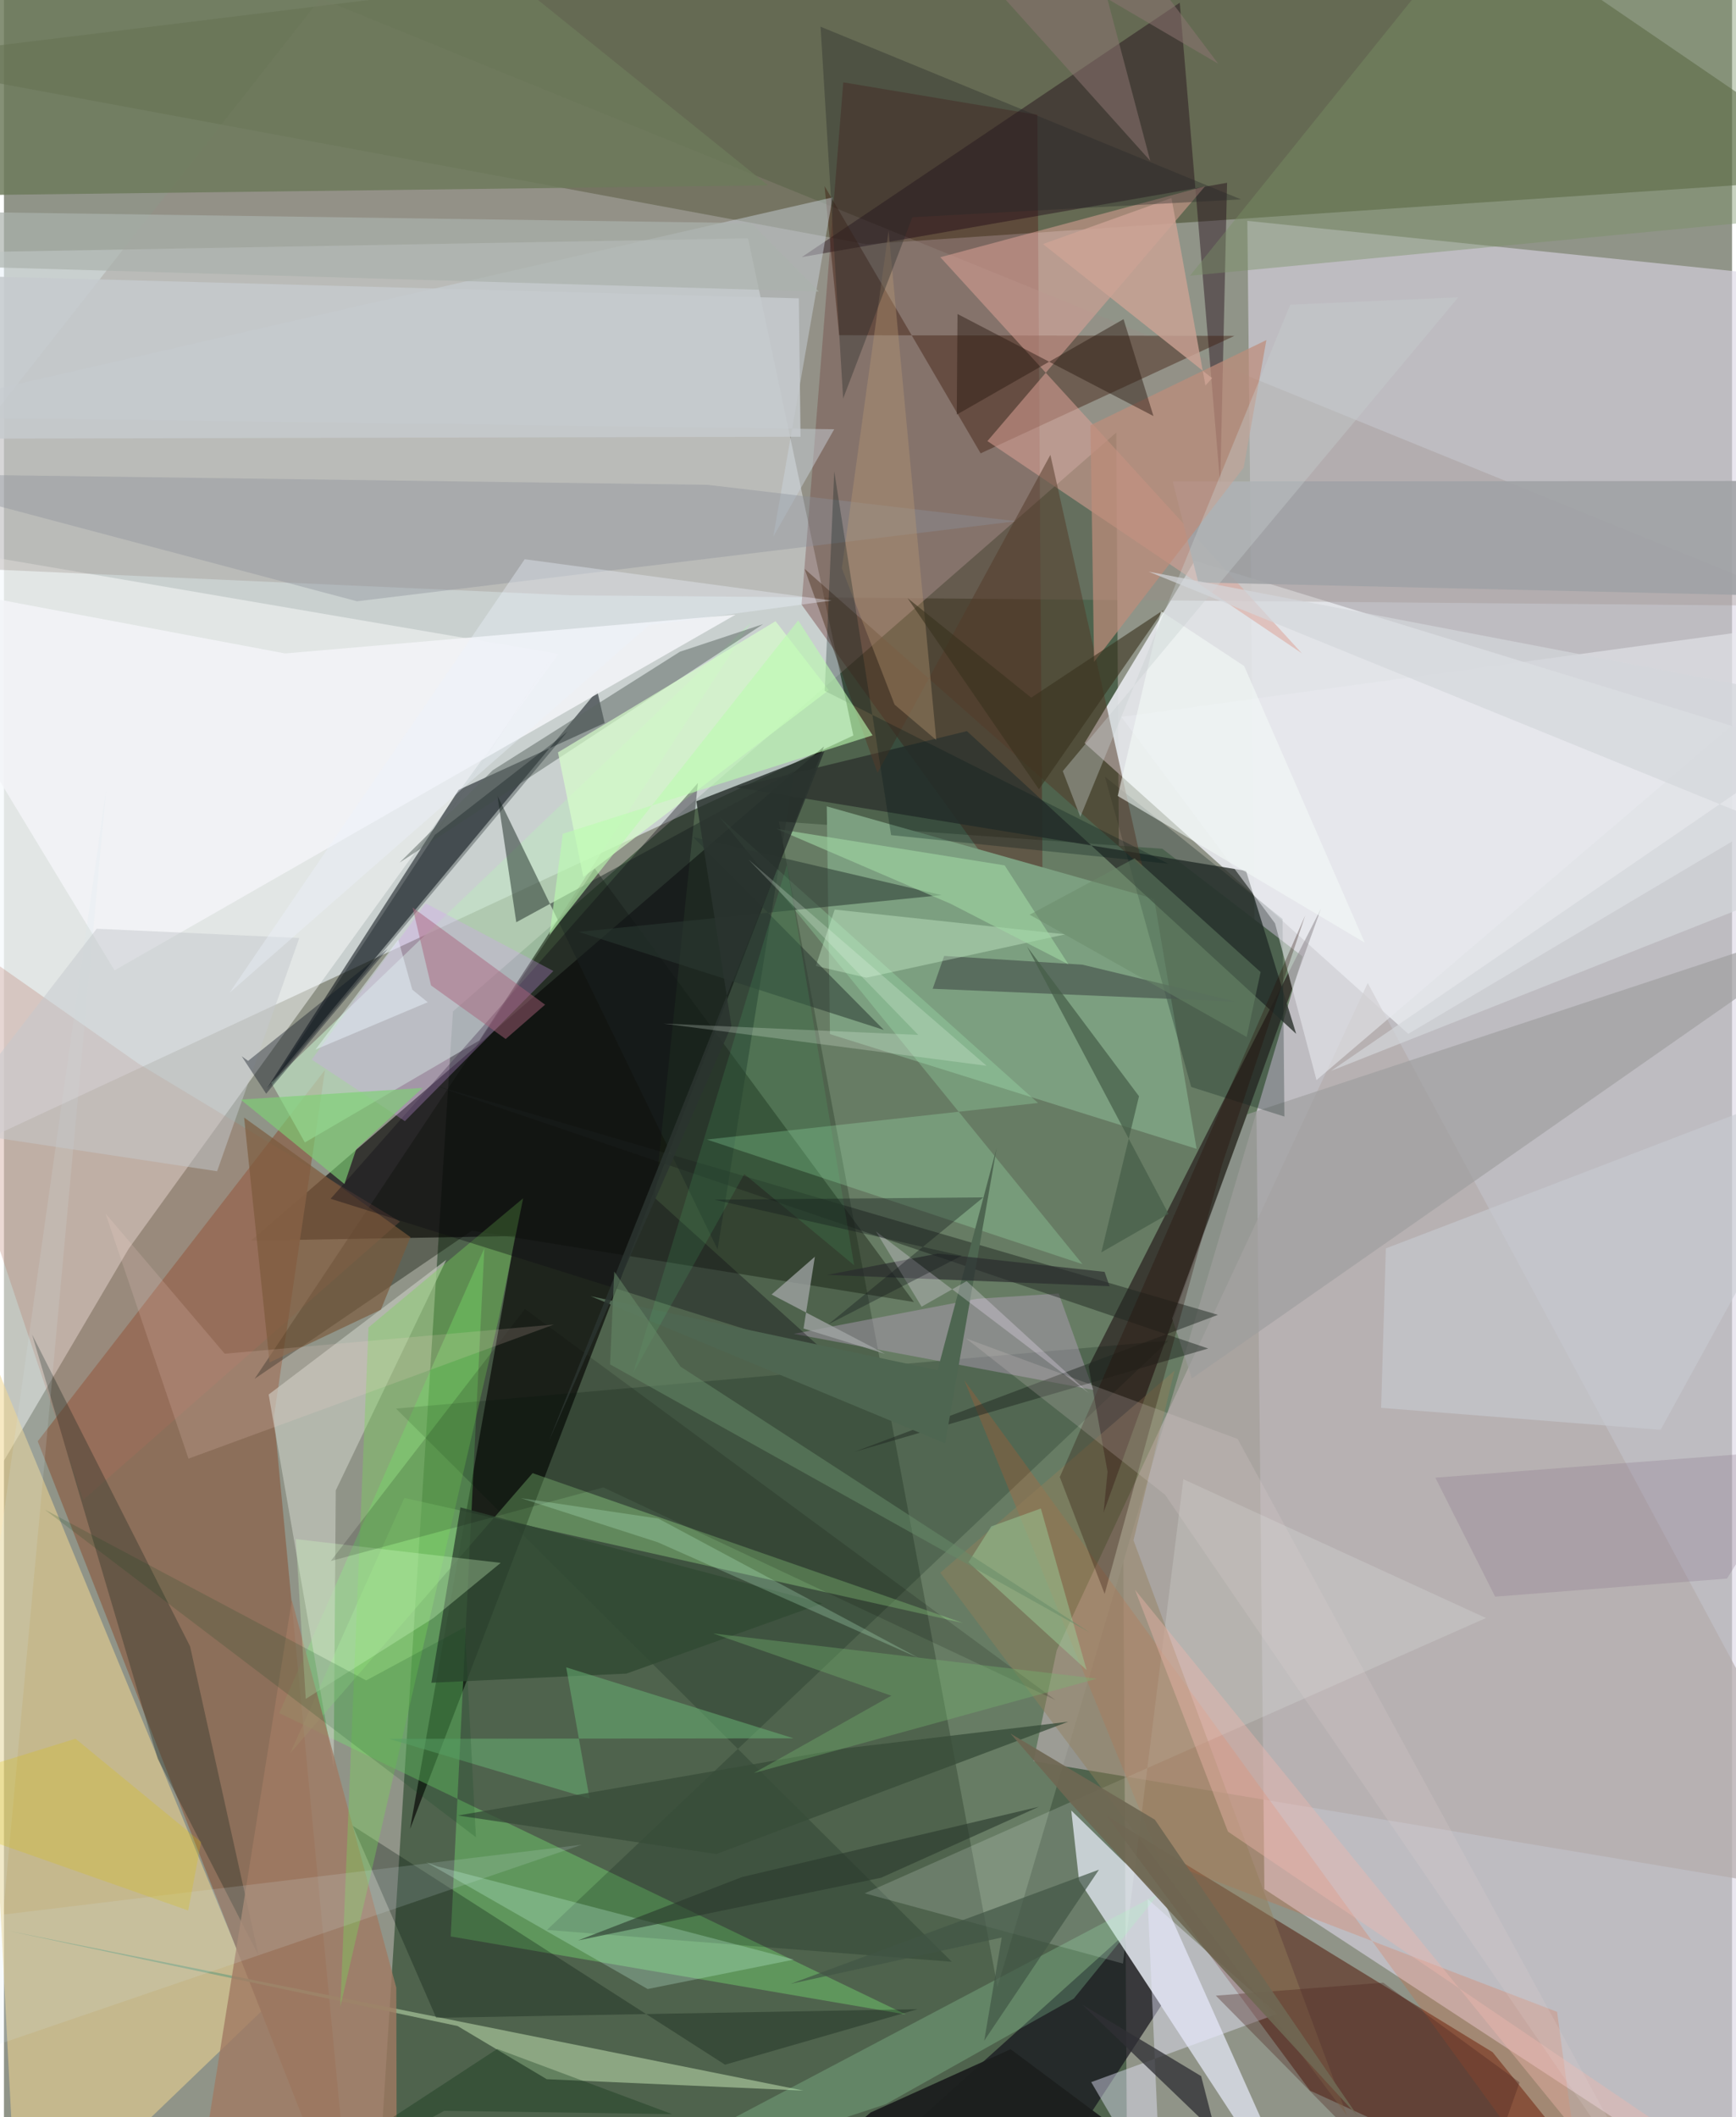 <svg xmlns="http://www.w3.org/2000/svg" width="228" height="278" viewBox="0 0 836 1024"><path fill="#909488" d="M0 0h836v1024H0z"/><path fill="#344f34" fill-opacity=".702" d="M181.547 1050.778L543.544 1086l-5.438-876.78-320.888 279.982z"/><path fill="#ebf2f8" fill-opacity=".631" d="M-62 576.026l49.832-454.105 372.146-6.64 50.927 240.456z"/><path fill="#dbd6e4" fill-opacity=".612" d="M601.515 106.825l8.259 806.862L872.708 1086 898 137.47z"/><path fill="#404828" fill-opacity=".545" d="M682.118-62L-62 29.254l479.152 88.862L898 85.516z"/><path fill="#020101" fill-opacity=".635" d="M396.72 361.017L119.453 600.056l127.824-2.228-50.825 286.788z"/><path fill="#e4e6ea" fill-opacity=".933" d="M679.356 500.044L898 370.173l-321.976-98.922-53.253 88.136z"/><path fill="#677c64" d="M628.216 462.58L480.639 960.951 374.865 397.3l185.544 13.223z"/><path fill="#fffeff" fill-opacity=".463" d="M-62 811.804V259.865l330.173 56.442L60.35 603.958z"/><path fill="#5e3324" fill-opacity=".675" d="M631.858 1011.166l-98.288-132.8 186.61 114.22L795.522 1086z"/><path fill="#f0d692" fill-opacity=".545" d="M6.756 1086l118.087-113.513-137.403-333.36-1.23 53.59z"/><path fill="#8c6d57" fill-opacity=".937" d="M16.342 697.096l138.95-179.551-24.669 167.544L168.705 1086z"/><path fill="#e0e4f1" fill-opacity=".757" d="M561.197 919.476L635.48 1086 520.085 909.478l-3.751-33.806z"/><path fill="#4e0300" fill-opacity=".294" d="M385.844 292.397l116.783 161.691-2.72-398.54-93.87-15.72z"/><path fill="#091015" fill-opacity=".537" d="M127.233 526.407l92.758-144.399 70.608-32.314-3.613-15.58z"/><path fill="#b4abac" fill-opacity=".682" d="M498.063 851.815l11.238-53.645 150.455-322.734L898 918.57z"/><path fill="#998b86" fill-opacity=".302" d="M875.082 293.135L153.095-.818-62 272.93l335.843 14.981z"/><path fill="#140107" fill-opacity=".522" d="M637.222 439.287L524.72 660.842l9.179 51.025-1.948 19.721z"/><path fill="#7da081" fill-opacity=".996" d="M398.054 390.021l1.543 110.142 177.371 55.498-20.553-120.926z"/><path fill="#c0e2c2" fill-opacity=".678" d="M129.332 523.635l16.24 28.94 84.353-49.282 131.625-202.38z"/><path fill="#13121a" fill-opacity=".694" d="M538.997 938.399l20.807 31.663-70.846 108.405L375.082 1086z"/><path fill="#76db70" fill-opacity=".427" d="M133.145 828.582l99.257-224.877-16.271 332.892L436.3 974.33z"/><path fill="#1c0412" fill-opacity=".412" d="M591.706 88.412L588.385 234.2 568.824 1.306 385.969 124.35z"/><path fill="#2e342f" fill-opacity=".816" d="M625.137 500.017l-24.263-78.815-246.581-40.409 111.554-27.168z"/><path fill="#080d02" fill-opacity=".361" d="M121.274 666.876l105.135-71.671 213.815 34.542L285.777 420.05z"/><path fill="#3f1d0e" fill-opacity=".435" d="M396.98 90.005l75.51 129.267 122.777-56.823-191.225-.304z"/><path fill="#dda397" fill-opacity=".529" d="M452.986 124.406l174.883 191.56-152.1-102.628 105.289-123.23z"/><path fill="#00160c" fill-opacity=".2" d="M458.535 948.848l-195.832-15.406 300.69-285.02-373.72 32.86z"/><path fill="#c6ccc1" fill-opacity=".639" d="M160.517 720.85l-.995 134-31.467-180.364 85.935-65.175z"/><path fill="#9de990" fill-opacity=".357" d="M138.498 847.942l117.24-135.43 208.228 72.48L193.7 724.49z"/><path fill="#8da783" fill-opacity=".996" d="M219.447 979.913L.167 933.476l386.587 77.673-124.164-5.513z"/><path fill="#6d7a5b" fill-opacity=".831" d="M369.599 89.643L181.452-62-62 9.763v85.22z"/><path fill="#ccd5dc" fill-opacity=".467" d="M-62 201.433l463.653 6.175-29.481 51.967 28.734-164.103z"/><path fill="#f2f3f7" fill-opacity=".898" d="M-62 278.809l115.497 190.52L353.91 297.3l-217.9 18.75z"/><path fill="#b16f59" fill-opacity=".259" d="M38.374 725.442l153.203-134.59-126.43-76.363L-62 425.255z"/><path fill="#1e2c26" fill-opacity=".506" d="M238.726 384.777l106.502 219.517 37.07-231.46-134.446 73.214z"/><path fill="#f0561a" fill-opacity=".192" d="M751.369 973.06l-192.065-73.538-94.713-231.915 301.348 414.228z"/><path fill="#262e24" fill-opacity=".365" d="M90.028 796.255L13.59 645.41l60.808 205.28 48.753 95.003z"/><path fill="#9d9d9d" fill-opacity=".643" d="M574.705 666.702L898 440.972 601.467 538.94l-36.335 98.733z"/><path fill="#0b211e" fill-opacity=".286" d="M618.564 444.5l-85.96-68.865 41.745 150.074 45.102 14.338z"/><path fill="#000e07" fill-opacity=".286" d="M209.116 975.945l-40.411-92.891 180.132 115.562 93.146-26.846z"/><path fill="#f7fffa" fill-opacity=".169" d="M416.413 915.728l300.526-133.152-146.382-67.138-29.223 234.272z"/><path fill="#baa6c3" fill-opacity=".408" d="M526.992 672.246L382.074 645.12l88.504-16.93 39.66-2.561z"/><path fill="#1f2722" fill-opacity=".49" d="M411.528 702.182l175.769-66.246-381.264-111.638 376.535 127.924z"/><path fill="#8a8f9a" fill-opacity=".384" d="M340.395 234.493L-62 229.01l232.78 61.808 318.955-38.724z"/><path fill="#a17a63" fill-opacity=".804" d="M94.252 1056.363l95.787 4.335-.236-99.31-50.523-187.435z"/><path fill="#ccffed" fill-opacity=".255" d="M204.153 900.612l5.59 2.12 172.47 45.039-70.803 14.248z"/><path fill="#5b6663" fill-opacity=".51" d="M191.4 417.209l175.84-115.327-40.228 13.332-90.585 57.334z"/><path fill="#a9febd" fill-opacity=".243" d="M521.763 611.44L346.23 395.33l154.02 138.14-160.2 17.682z"/><path fill="#a0a2a6" fill-opacity=".894" d="M898 232.574v56.524l-320.212-7.389-12.386-48.841z"/><path fill="#79d559" fill-opacity=".376" d="M176.356 642.04l74.808-62.47-11.583 57.243-76.847 333.72z"/><path fill="#e8eaef" fill-opacity=".573" d="M898 297.819l-357.41 48.9 74.31 99.85 20.07 75.824z"/><path fill="#533a2a" fill-opacity=".518" d="M422.599 373.81l83.636-153.8 44.61 199.518-163.509-144.365z"/><path fill="#799065" fill-opacity=".416" d="M885.157-62L699.414-22.819 573.746 133.364 898 102.365z"/><path fill="#e8e9ff" fill-opacity=".439" d="M553.265 918.448l6.567 146.409-33.852-57.806 89.988-33.017z"/><path fill="#be8d7a" fill-opacity=".706" d="M599.755 226.146l-72.383 93.978-1.76-114.432 85.109-41.21z"/><path fill="#937e5a" fill-opacity=".439" d="M649.778 1023.293L452.97 760.673l113.31-97.734-19.837 82.048z"/><path fill="#314a34" fill-opacity=".839" d="M220.835 729.07l175.114 46.417-94.785 33.967-94.398 4.428z"/><path fill="#4a5850" fill-opacity=".702" d="M596.242 484.497L449.3 478.236l5.55-15.883 66.867 4.22z"/><path fill="#d8ffcb" fill-opacity=".686" d="M280.289 424.184l118.744-90.403-25.757-33.33L268.019 363.9z"/><path fill="#aaffc0" fill-opacity=".22" d="M558.686 915.916l-293.865 155.022 161.773-53.2 90.958-51.077z"/><path fill="#7a5939" fill-opacity=".647" d="M182.324 633.455l-53.84 25.512-12.305-118.44 80.466 57.82z"/><path fill="#67b072" fill-opacity=".533" d="M186.291 841.007l97.004 28.897-11.298-63.467 110.01 34.329z"/><path fill="#c8ccd3" fill-opacity=".584" d="M898 515.85l-229.478 87.964-2.29 77.118 135.192 10.629z"/><path fill="#a1a5a5" fill-opacity=".765" d="M426.242 654.802l-54.887-28.708 20.942-18.26-5.481 34.726z"/><path fill="#0f0b13" fill-opacity=".369" d="M399.22 655.658l-241.193-75.856 177.676-201.084-20.846 200.693z"/><path fill="#cef8c0" fill-opacity=".314" d="M207.762 782.602l-61.764 39.1-4.81-77.293 99.124 11.495z"/><path fill="#2f3035" fill-opacity=".765" d="M579.161 1004.143l11.6 45.016-10.411-23.15-58.792-56.521z"/><path fill-opacity=".149" d="M508.728 822.27L252.037 633.134l-93.93 121.883L289.966 719.4z"/><path fill="#2b1b13" fill-opacity=".471" d="M541.621 154.367l14.471 46.86-94.786-49.354-.364 48.662z"/><path fill="#b99872" fill-opacity=".376" d="M405.338 274.836l25.518 65.962 20.17 17.141-23.082-246.291z"/><path fill="#d8e7f1" fill-opacity=".161" d="M-38.029 1000.87l87.481-619.162L-.443 926.034l279.958-33.812z"/><path fill="#030b10" fill-opacity=".294" d="M127.298 527.378L267.92 313.296l-59.522 90.563 64.286-50.07z"/><path fill="#cea496" fill-opacity=".776" d="M581.232 186.46l3.232-3.564-81.813-64.857 62.163-22.26z"/><path fill="#d2fbd5" fill-opacity=".357" d="M392.75 467.199l9.136-27.267 111.489 11.974-96.172 20.96z"/><path fill="#d79ff7" fill-opacity=".275" d="M204.003 436.906l-55.121 75.579 45.068 29.776 71.835-72.618z"/><path fill="#242729" fill-opacity=".361" d="M439.47 105.063l-33.496 87.703-10.922-179.845 203.39 83.511z"/><path fill="#250700" fill-opacity=".29" d="M510.784 714.397l21.7 56.504 56.81-207.648 40.224-120.516z"/><path fill="#001917" fill-opacity=".278" d="M401.674 227.987l-4.618 106.181 166.167 83.567-134.039-13.813z"/><path fill="#f1b7ac" fill-opacity=".4" d="M547.194 768.97l215.294 264.586L887.476 1086l-295.34-200.115z"/><path fill="#4d2621" fill-opacity=".353" d="M705.382 1086L586.28 965.23l80.944-6.287 66.001 48.209z"/><path fill="#9bc996" fill-opacity=".514" d="M466.593 755.604l57.187 52.162-22.155-78.163-23.974 8.657z"/><path fill="#dac102" fill-opacity=".239" d="M34.628 840.953l60.757 49.969-6.251 33.13L-62 870.847z"/><path fill="#bbfcaf" fill-opacity=".604" d="M270.365 403.272l149.856-47.617-35.99-55.581-120.314 152.162z"/><path fill="#4e6651" d="M455.301 698.08l24.915-142.816-28.552 107.477-167.833-35.818z"/><path fill="#455d48" fill-opacity=".71" d="M549.105 530.214l-54.166-72.39 68.435 129.248-32.494 18.646z"/><path fill="#2a3931" fill-opacity=".549" d="M278.03 450.72l175.537-17.786-120.149-28.091 92.252 93.302z"/><path fill="#374c39" fill-opacity=".765" d="M344.65 896.732l170.187-63.994-108.122 12.899L219.641 878.1z"/><path fill="#abb2ac" fill-opacity=".698" d="M-6.973 102.686l368.59 5.256L394.212 141-62 127.634z"/><path fill="#004016" fill-opacity=".161" d="M222.972 787.02l-47.736 25.739-155.538-82.651L228.329 888.61z"/><path fill="#a1d9a4" fill-opacity=".584" d="M514.981 466.425l-30.867-47.874-110.427-17.685 84.265 36.25z"/><path fill="#877288" fill-opacity=".267" d="M692.46 714.696l28.93 57.547 112.18-8.734 39.193-62.68z"/><path fill="#bff8d0" fill-opacity=".255" d="M316.575 734.474l-66.453-9.859 66.196 21.34 126.381 56.055z"/><path fill="#ffd8d6" fill-opacity=".157" d="M89.264 705.498l176.803-64.868L106.8 654.743l-57.644-67.789z"/><path fill="#e0d2d5" fill-opacity=".196" d="M561.716 722.967l-96.336-75.66 131.452 48.666 208.952 383.37z"/><path fill="#1c201f" fill-opacity=".961" d="M419.232 1021.757l67.763-30.624 73.646 54.95-204.638 30.02z"/><path fill="#c5c9cd" fill-opacity=".494" d="M-30.176 546.35l133.29 20.139 39.757-112.815-98.02-4.476z"/><path fill="#a8627a" fill-opacity=".475" d="M206.604 476.62l-8.936-37.689 64.118 46.999-19.066 16.604z"/><path fill="#38321e" fill-opacity=".592" d="M496.942 337.425l-59.807-48.133 63.55 92.472 60.257-86.733z"/><path fill="#28292c" fill-opacity=".635" d="M451.761 606.31l-53.44 10.297 136.526 5.485-2.389-6.929z"/><path fill="#698a69" fill-opacity=".467" d="M607.931 470.155l-6.737 31.394-104.99-59.143 50.769-27.27z"/><path fill="#f4fbf8" fill-opacity=".553" d="M600 322.144l-40.243-26.535-20.947 89.375 119.48 70.922z"/><path fill="#c5cacd" fill-opacity=".851" d="M385.359 211.226l-396.255.93L-62 132.24l446.544 12.056z"/><path fill="#c8cece" fill-opacity=".373" d="M512.233 372.96l8.491 22.143 101.53-247.73 81.3-3.57z"/><path fill="#d4d6db" fill-opacity=".694" d="M642.002 517.95L898 416.588 553.778 276.495 898 342.351z"/><path fill="#7dd075" fill-opacity=".647" d="M114.529 531.83l88.045-5.641-32.093 29.439-5.762 17.038z"/><path fill="#415545" fill-opacity=".686" d="M474.221 987.007l8.475-49.903-102.103 22.411 149.153-55.228z"/><path fill="#2a342f" fill-opacity=".855" d="M396.855 363.423l-61.883 24.116 16.982 108.681-88.392 200.918z"/><path fill="#59d97c" fill-opacity=".129" d="M378.76 418.355l-74.354 245.737 53.734-96.252 53.157 44.141z"/><path fill="#f9e9ff" fill-opacity=".278" d="M421.85 595.588l103.065 78.257-59.216-54.204-21.765 12.346z"/><path fill="#668c68" fill-opacity=".518" d="M293.203 659.895l232.21 129.78-198.1-128.685-32.079-45.973z"/><path fill="#0f1623" fill-opacity=".392" d="M126.853 528.98l58.826-70.044-67.57 54.18-3.091-2.24z"/><path fill="#eaf5fd" fill-opacity=".467" d="M190.743 454.43l6.804 24.243 7.469 6.069-54.32 22.893z"/><path fill="#eefef1" fill-opacity=".227" d="M442.316 500.556l-82.195-84.88 115.25 99.813-156.328-20.41z"/><path fill="#2a382d" fill-opacity=".608" d="M356.997 907.882l-79.26 30.63 146.63-30.323 76.301-34.323z"/><path fill="#6f6853" fill-opacity=".918" d="M556.785 880.126l-69.835-41.662 29.865 34.49 138.22 150.692z"/><path fill="#8c7471" fill-opacity=".533" d="M554.543 77.784L429.036-62l158.393 92.828L517.515-62z"/><path fill="#edf1fd" fill-opacity=".373" d="M312.065 302.351l88.327-11.879-148.465-19.995L109.115 480.19z"/><path fill="#74b771" fill-opacity=".361" d="M429.284 820.15l-66.534 37.43 166.05-45.668-185.68-21.865z"/><path fill="#02290b" fill-opacity=".294" d="M93.466 1086l145.182-95.015 84.595 31.547-110.25-1.607z"/><path fill="#12181a" fill-opacity=".357" d="M473.757 579.125l-74.92 61.38 64.549-33.148-119.721-27.113z"/></svg>